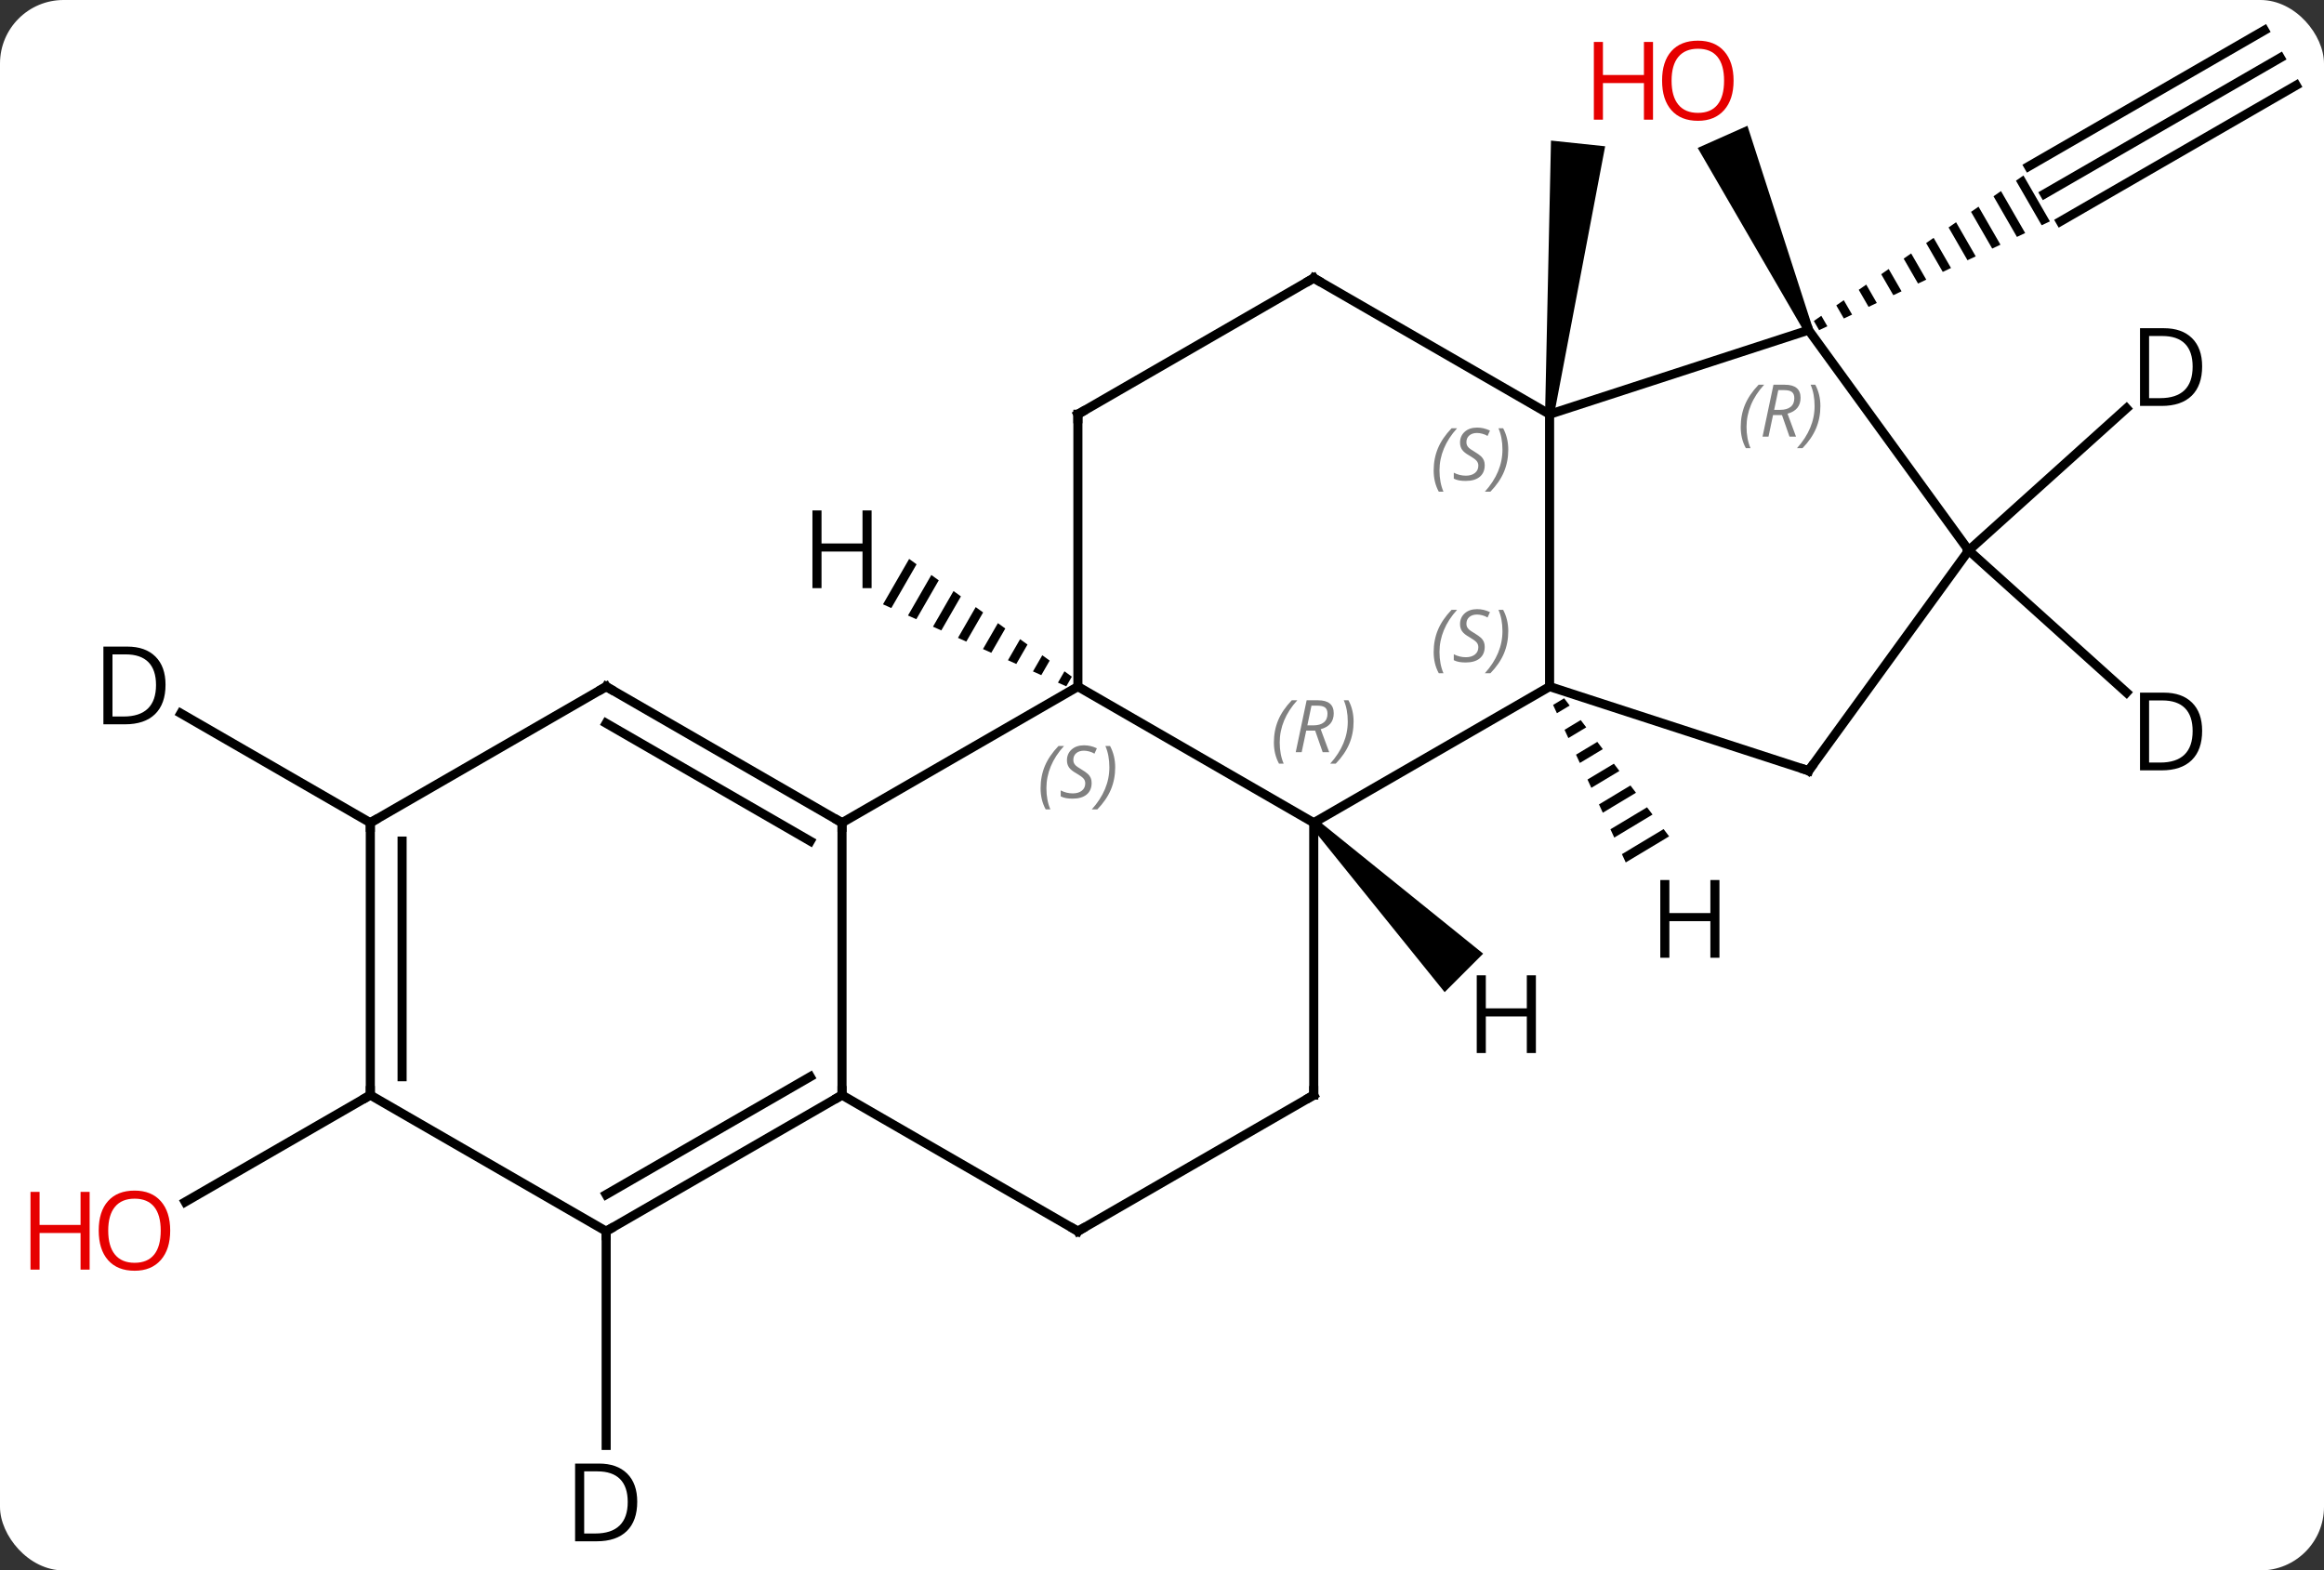 <svg width="256" viewBox="0 0 256 173" style="fill-opacity:1; color-rendering:auto; color-interpolation:auto; text-rendering:auto; stroke:black; stroke-linecap:square; stroke-miterlimit:10; shape-rendering:auto; stroke-opacity:1; fill:black; stroke-dasharray:none; font-weight:normal; stroke-width:1; font-family:'Open Sans'; font-style:normal; stroke-linejoin:miter; font-size:12; stroke-dashoffset:0; image-rendering:auto;" height="173" class="cas-substance-image" xmlns:xlink="http://www.w3.org/1999/xlink" xmlns="http://www.w3.org/2000/svg"><rect x="0" y="0" width="256" height="173" fill="#333333" stroke="none"/><svg class="cas-substance-single-component"><rect y="0" x="0" width="256" stroke="none" ry="7" rx="7" height="173" fill="white" class="cas-substance-group"/><svg y="0" x="0" width="256" viewBox="0 0 256 173" style="fill:black;" height="173" class="cas-substance-single-component-image"><svg><g><g transform="translate(133,86)" style="text-rendering:geometricPrecision; color-rendering:optimizeQuality; color-interpolation:linearRGB; stroke-linecap:butt; image-rendering:optimizeQuality;"><path style="stroke:none;" d="M38.192 -40.313 L37.198 -40.417 L37.849 -70.514 L43.816 -69.886 Z"/><line y2="-79.635" y1="-64.635" x2="118.188" x1="92.208" style="fill:none;"/><line y2="-82.666" y1="-67.666" x2="116.438" x1="90.458" style="fill:none;"/><line y2="-76.604" y1="-61.604" x2="119.938" x1="93.958" style="fill:none;"/><path style="stroke:none;" d="M89.892 -66.667 L89.068 -66.095 L91.899 -61.184 L91.899 -61.184 L92.807 -61.612 L89.892 -66.667 ZM87.418 -64.95 L86.594 -64.377 L86.594 -64.377 L89.175 -59.901 L89.175 -59.901 L90.084 -60.328 L90.084 -60.328 L87.418 -64.95 ZM84.945 -63.233 L84.12 -62.66 L86.452 -58.617 L86.452 -58.617 L87.36 -59.045 L84.945 -63.233 ZM82.471 -61.516 L81.646 -60.943 L83.728 -57.333 L83.728 -57.333 L84.636 -57.761 L84.636 -57.761 L82.471 -61.516 ZM79.997 -59.798 L79.172 -59.226 L81.004 -56.049 L81.004 -56.049 L81.912 -56.477 L81.912 -56.477 L79.997 -59.798 ZM77.523 -58.081 L76.698 -57.509 L78.281 -54.765 L78.281 -54.765 L79.188 -55.193 L79.188 -55.193 L77.523 -58.081 ZM75.049 -56.364 L74.224 -55.792 L74.224 -55.792 L75.557 -53.481 L75.557 -53.481 L76.465 -53.909 L76.465 -53.909 L75.049 -56.364 ZM72.575 -54.647 L71.75 -54.075 L71.75 -54.075 L72.833 -52.197 L73.741 -52.625 L73.741 -52.625 L72.575 -54.647 ZM70.101 -52.93 L69.276 -52.358 L69.276 -52.358 L70.109 -50.913 L70.109 -50.913 L71.017 -51.342 L70.101 -52.93 ZM67.627 -51.213 L66.803 -50.64 L67.385 -49.63 L67.385 -49.63 L68.293 -50.058 L68.293 -50.058 L67.627 -51.213 Z"/><path style="stroke:none;" d="M66.685 -49.838 L65.771 -49.432 L54.008 -69.703 L59.489 -72.144 Z"/><line y2="34.635" y1="46.409" x2="-92.208" x1="-112.6" style="fill:none;"/><line y2="-40.365" y1="-10.365" x2="37.695" x1="37.695" style="fill:none;"/><line y2="4.635" y1="-10.365" x2="11.715" x1="37.695" style="fill:none;"/><line y2="-1.095" y1="-10.365" x2="66.228" x1="37.695" style="fill:none;"/><line y2="-49.635" y1="-40.365" x2="66.228" x1="37.695" style="fill:none;"/><line y2="-55.365" y1="-40.365" x2="11.715" x1="37.695" style="fill:none;"/><line y2="-10.365" y1="4.635" x2="-14.265" x1="11.715" style="fill:none;"/><line y2="34.635" y1="4.635" x2="11.715" x1="11.715" style="fill:none;"/><line y2="-25.365" y1="-1.095" x2="83.862" x1="66.228" style="fill:none;"/><line y2="-25.365" y1="-49.635" x2="83.862" x1="66.228" style="fill:none;"/><line y2="-40.365" y1="-55.365" x2="-14.265" x1="11.715" style="fill:none;"/><line y2="-40.365" y1="-10.365" x2="-14.265" x1="-14.265" style="fill:none;"/><line y2="4.635" y1="-10.365" x2="-40.248" x1="-14.265" style="fill:none;"/><line y2="49.635" y1="34.635" x2="-14.265" x1="11.715" style="fill:none;"/><line y2="34.635" y1="4.635" x2="-40.248" x1="-40.248" style="fill:none;"/><line y2="-10.365" y1="4.635" x2="-66.228" x1="-40.248" style="fill:none;"/><line y2="-6.324" y1="6.656" x2="-66.228" x1="-43.748" style="fill:none;"/><line y2="34.635" y1="49.635" x2="-40.248" x1="-14.265" style="fill:none;"/><line y2="49.635" y1="34.635" x2="-66.228" x1="-40.248" style="fill:none;"/><line y2="45.594" y1="32.614" x2="-66.228" x1="-43.748" style="fill:none;"/><line y2="4.635" y1="-10.365" x2="-92.208" x1="-66.228" style="fill:none;"/><line y2="34.635" y1="49.635" x2="-92.208" x1="-66.228" style="fill:none;"/><line y2="34.635" y1="4.635" x2="-92.208" x1="-92.208" style="fill:none;"/><line y2="32.614" y1="6.656" x2="-88.708" x1="-88.708" style="fill:none;"/><path style="stroke:none;" d="M39.298 -9.077 L38.08 -8.344 L38.501 -7.431 L39.907 -8.277 L39.907 -8.277 L39.298 -9.077 ZM41.124 -6.675 L39.343 -5.604 L39.765 -4.691 L41.733 -5.875 L41.124 -6.675 ZM42.95 -4.274 L40.607 -2.864 L41.029 -1.951 L43.559 -3.473 L42.95 -4.274 ZM44.776 -1.872 L41.871 -0.124 L42.292 0.789 L42.292 0.789 L45.385 -1.071 L44.776 -1.872 ZM46.602 0.53 L43.135 2.615 L43.556 3.529 L47.211 1.331 L47.211 1.331 L46.602 0.53 ZM48.428 2.932 L44.398 5.355 L44.82 6.269 L49.036 3.732 L48.428 2.932 ZM50.254 5.334 L45.662 8.095 L46.084 9.008 L46.084 9.008 L50.862 6.134 L50.862 6.134 L50.254 5.334 Z"/><path style="stroke:none;" d="M11.361 4.989 L12.069 4.281 L30.377 19.055 L26.135 23.297 Z"/><path style="stroke:none;" d="M-32.852 -24.427 L-35.735 -19.428 L-35.735 -19.428 L-34.817 -19.017 L-32.037 -23.837 L-32.037 -23.837 L-32.852 -24.427 ZM-30.408 -22.659 L-32.981 -18.196 L-32.063 -17.785 L-29.593 -22.069 L-29.593 -22.069 L-30.408 -22.659 ZM-27.964 -20.89 L-30.228 -16.964 L-29.31 -16.553 L-29.31 -16.553 L-27.149 -20.301 L-27.149 -20.301 L-27.964 -20.89 ZM-25.52 -19.122 L-27.474 -15.732 L-27.474 -15.732 L-26.557 -15.321 L-24.705 -18.532 L-25.52 -19.122 ZM-23.075 -17.353 L-24.721 -14.499 L-24.721 -14.499 L-23.803 -14.089 L-23.803 -14.089 L-22.261 -16.764 L-23.075 -17.353 ZM-20.631 -15.585 L-21.968 -13.267 L-21.05 -12.856 L-21.05 -12.856 L-19.816 -14.995 L-19.816 -14.995 L-20.631 -15.585 ZM-18.187 -13.816 L-19.214 -12.035 L-19.214 -12.035 L-18.296 -11.624 L-18.296 -11.624 L-17.372 -13.227 L-17.372 -13.227 L-18.187 -13.816 ZM-15.743 -12.048 L-16.461 -10.803 L-15.543 -10.392 L-14.928 -11.458 L-14.928 -11.458 L-15.743 -12.048 Z"/><line y2="-9.711" y1="-25.365" x2="101.247" x1="83.862" style="fill:none;"/><line y2="-41.019" y1="-25.365" x2="101.247" x1="83.862" style="fill:none;"/><line y2="73.229" y1="49.635" x2="-66.228" x1="-66.228" style="fill:none;"/><line y2="-7.415" y1="4.635" x2="-113.079" x1="-92.208" style="fill:none;"/></g><g transform="translate(133,86)" style="fill:rgb(230,0,0); text-rendering:geometricPrecision; color-rendering:optimizeQuality; image-rendering:optimizeQuality; font-family:'Open Sans'; stroke:rgb(230,0,0); color-interpolation:linearRGB;"><path style="stroke:none;" d="M57.962 -77.113 Q57.962 -75.051 56.922 -73.871 Q55.883 -72.691 54.04 -72.691 Q52.149 -72.691 51.118 -73.856 Q50.087 -75.02 50.087 -77.129 Q50.087 -79.223 51.118 -80.371 Q52.149 -81.52 54.04 -81.52 Q55.899 -81.52 56.93 -80.348 Q57.962 -79.176 57.962 -77.113 ZM51.133 -77.113 Q51.133 -75.379 51.876 -74.473 Q52.618 -73.566 54.04 -73.566 Q55.462 -73.566 56.188 -74.465 Q56.915 -75.363 56.915 -77.113 Q56.915 -78.848 56.188 -79.738 Q55.462 -80.629 54.04 -80.629 Q52.618 -80.629 51.876 -79.731 Q51.133 -78.832 51.133 -77.113 Z"/><path style="stroke:none;" d="M49.087 -72.816 L48.087 -72.816 L48.087 -76.848 L43.571 -76.848 L43.571 -72.816 L42.571 -72.816 L42.571 -81.379 L43.571 -81.379 L43.571 -77.738 L48.087 -77.738 L48.087 -81.379 L49.087 -81.379 L49.087 -72.816 Z"/><path style="stroke:none;" d="M-114.251 49.565 Q-114.251 51.627 -115.29 52.807 Q-116.329 53.987 -118.172 53.987 Q-120.063 53.987 -121.094 52.822 Q-122.126 51.658 -122.126 49.549 Q-122.126 47.455 -121.094 46.307 Q-120.063 45.158 -118.172 45.158 Q-116.313 45.158 -115.282 46.33 Q-114.251 47.502 -114.251 49.565 ZM-121.079 49.565 Q-121.079 51.299 -120.336 52.205 Q-119.594 53.112 -118.172 53.112 Q-116.751 53.112 -116.024 52.213 Q-115.297 51.315 -115.297 49.565 Q-115.297 47.83 -116.024 46.94 Q-116.751 46.049 -118.172 46.049 Q-119.594 46.049 -120.336 46.947 Q-121.079 47.846 -121.079 49.565 Z"/><path style="stroke:none;" d="M-123.126 53.862 L-124.126 53.862 L-124.126 49.83 L-128.641 49.83 L-128.641 53.862 L-129.641 53.862 L-129.641 45.299 L-128.641 45.299 L-128.641 48.94 L-124.126 48.94 L-124.126 45.299 L-123.126 45.299 L-123.126 53.862 Z"/></g><g transform="translate(133,86)" style="font-size:8.4px; fill:gray; text-rendering:geometricPrecision; image-rendering:optimizeQuality; color-rendering:optimizeQuality; font-family:'Open Sans'; font-style:italic; stroke:gray; color-interpolation:linearRGB;"><path style="stroke:none;" d="M24.926 -14.162 Q24.926 -15.49 25.395 -16.615 Q25.864 -17.74 26.895 -18.818 L27.504 -18.818 Q26.536 -17.756 26.051 -16.584 Q25.567 -15.412 25.567 -14.177 Q25.567 -12.849 26.004 -11.834 L25.489 -11.834 Q24.926 -12.865 24.926 -14.162 ZM30.549 -14.756 Q30.549 -13.927 30.002 -13.474 Q29.455 -13.021 28.455 -13.021 Q28.049 -13.021 27.736 -13.076 Q27.424 -13.131 27.142 -13.271 L27.142 -13.927 Q27.767 -13.599 28.471 -13.599 Q29.096 -13.599 29.471 -13.896 Q29.846 -14.193 29.846 -14.709 Q29.846 -15.021 29.642 -15.248 Q29.439 -15.474 28.877 -15.802 Q28.283 -16.131 28.057 -16.459 Q27.83 -16.787 27.83 -17.24 Q27.83 -17.974 28.346 -18.435 Q28.861 -18.896 29.705 -18.896 Q30.08 -18.896 30.416 -18.818 Q30.752 -18.74 31.127 -18.568 L30.861 -17.974 Q30.611 -18.131 30.291 -18.216 Q29.971 -18.302 29.705 -18.302 Q29.174 -18.302 28.853 -18.029 Q28.533 -17.756 28.533 -17.287 Q28.533 -17.084 28.603 -16.935 Q28.674 -16.787 28.814 -16.654 Q28.955 -16.521 29.377 -16.271 Q29.939 -15.927 30.142 -15.732 Q30.346 -15.537 30.447 -15.302 Q30.549 -15.068 30.549 -14.756 ZM33.143 -16.474 Q33.143 -15.146 32.667 -14.013 Q32.19 -12.881 31.174 -11.834 L30.565 -11.834 Q32.503 -13.99 32.503 -16.474 Q32.503 -17.802 32.065 -18.818 L32.581 -18.818 Q33.143 -17.756 33.143 -16.474 Z"/><path style="stroke:none;" d="M24.926 -34.162 Q24.926 -35.49 25.395 -36.615 Q25.864 -37.74 26.895 -38.818 L27.504 -38.818 Q26.536 -37.756 26.051 -36.584 Q25.567 -35.412 25.567 -34.178 Q25.567 -32.849 26.004 -31.834 L25.489 -31.834 Q24.926 -32.865 24.926 -34.162 ZM30.549 -34.756 Q30.549 -33.928 30.002 -33.474 Q29.455 -33.021 28.455 -33.021 Q28.049 -33.021 27.736 -33.076 Q27.424 -33.131 27.142 -33.271 L27.142 -33.928 Q27.767 -33.599 28.471 -33.599 Q29.096 -33.599 29.471 -33.896 Q29.846 -34.193 29.846 -34.709 Q29.846 -35.021 29.642 -35.248 Q29.439 -35.474 28.877 -35.803 Q28.283 -36.131 28.057 -36.459 Q27.83 -36.787 27.83 -37.24 Q27.83 -37.974 28.346 -38.435 Q28.861 -38.896 29.705 -38.896 Q30.08 -38.896 30.416 -38.818 Q30.752 -38.74 31.127 -38.568 L30.861 -37.974 Q30.611 -38.131 30.291 -38.217 Q29.971 -38.303 29.705 -38.303 Q29.174 -38.303 28.853 -38.029 Q28.533 -37.756 28.533 -37.287 Q28.533 -37.084 28.603 -36.935 Q28.674 -36.787 28.814 -36.654 Q28.955 -36.521 29.377 -36.271 Q29.939 -35.928 30.142 -35.732 Q30.346 -35.537 30.447 -35.303 Q30.549 -35.068 30.549 -34.756 ZM33.143 -36.474 Q33.143 -35.146 32.667 -34.014 Q32.19 -32.881 31.174 -31.834 L30.565 -31.834 Q32.503 -33.99 32.503 -36.474 Q32.503 -37.803 32.065 -38.818 L32.581 -38.818 Q33.143 -37.756 33.143 -36.474 Z"/><path style="stroke:none;" d="M7.326 -4.201 Q7.326 -5.529 7.795 -6.654 Q8.264 -7.779 9.295 -8.857 L9.905 -8.857 Q8.936 -7.795 8.451 -6.623 Q7.967 -5.451 7.967 -4.217 Q7.967 -2.888 8.405 -1.873 L7.889 -1.873 Q7.326 -2.904 7.326 -4.201 ZM10.886 -5.513 L10.386 -3.138 L9.73 -3.138 L10.933 -8.857 L12.183 -8.857 Q13.918 -8.857 13.918 -7.42 Q13.918 -6.06 12.48 -5.67 L13.418 -3.138 L12.699 -3.138 L11.871 -5.513 L10.886 -5.513 ZM11.464 -8.263 Q11.074 -6.342 11.011 -6.092 L11.668 -6.092 Q12.418 -6.092 12.824 -6.42 Q13.23 -6.748 13.23 -7.373 Q13.23 -7.842 12.972 -8.053 Q12.714 -8.263 12.121 -8.263 L11.464 -8.263 ZM16.104 -6.513 Q16.104 -5.185 15.627 -4.053 Q15.15 -2.92 14.135 -1.873 L13.525 -1.873 Q15.463 -4.029 15.463 -6.513 Q15.463 -7.842 15.025 -8.857 L15.541 -8.857 Q16.104 -7.795 16.104 -6.513 Z"/></g><g transform="translate(133,86)" style="stroke-linecap:butt; font-size:8.4px; text-rendering:geometricPrecision; image-rendering:optimizeQuality; color-rendering:optimizeQuality; font-family:'Open Sans'; font-style:italic; color-interpolation:linearRGB; stroke-miterlimit:5;"><path style="fill:none;" d="M65.752 -1.25 L66.228 -1.095 L66.522 -1.5"/><path style="fill:gray; stroke:none;" d="M58.749 -38.96 Q58.749 -40.288 59.218 -41.413 Q59.687 -42.538 60.718 -43.617 L61.327 -43.617 Q60.358 -42.554 59.874 -41.382 Q59.39 -40.21 59.39 -38.976 Q59.39 -37.648 59.827 -36.632 L59.312 -36.632 Q58.749 -37.663 58.749 -38.96 ZM62.309 -40.273 L61.809 -37.898 L61.153 -37.898 L62.356 -43.617 L63.606 -43.617 Q65.341 -43.617 65.341 -42.179 Q65.341 -40.82 63.903 -40.429 L64.841 -37.898 L64.122 -37.898 L63.294 -40.273 L62.309 -40.273 ZM62.887 -43.023 Q62.497 -41.101 62.434 -40.851 L63.09 -40.851 Q63.84 -40.851 64.247 -41.179 Q64.653 -41.507 64.653 -42.132 Q64.653 -42.601 64.395 -42.812 Q64.137 -43.023 63.544 -43.023 L62.887 -43.023 ZM67.526 -41.273 Q67.526 -39.945 67.05 -38.812 Q66.573 -37.679 65.558 -36.632 L64.948 -36.632 Q66.886 -38.788 66.886 -41.273 Q66.886 -42.601 66.448 -43.617 L66.964 -43.617 Q67.526 -42.554 67.526 -41.273 Z"/><path style="fill:none;" d="M12.148 -55.115 L11.715 -55.365 L11.282 -55.115"/><path style="fill:gray; stroke:none;" d="M-18.374 0.838 Q-18.374 -0.49 -17.905 -1.615 Q-17.436 -2.74 -16.405 -3.818 L-15.796 -3.818 Q-16.764 -2.756 -17.249 -1.584 Q-17.733 -0.412 -17.733 0.823 Q-17.733 2.151 -17.296 3.166 L-17.811 3.166 Q-18.374 2.135 -18.374 0.838 ZM-12.751 0.244 Q-12.751 1.073 -13.298 1.526 Q-13.845 1.979 -14.845 1.979 Q-15.251 1.979 -15.564 1.924 Q-15.876 1.869 -16.157 1.729 L-16.157 1.073 Q-15.533 1.401 -14.829 1.401 Q-14.204 1.401 -13.829 1.104 Q-13.454 0.807 -13.454 0.291 Q-13.454 -0.021 -13.658 -0.248 Q-13.861 -0.474 -14.423 -0.802 Q-15.017 -1.131 -15.243 -1.459 Q-15.47 -1.787 -15.47 -2.24 Q-15.47 -2.974 -14.954 -3.435 Q-14.439 -3.896 -13.595 -3.896 Q-13.22 -3.896 -12.884 -3.818 Q-12.548 -3.74 -12.173 -3.568 L-12.439 -2.974 Q-12.689 -3.131 -13.009 -3.217 Q-13.329 -3.303 -13.595 -3.303 Q-14.126 -3.303 -14.447 -3.029 Q-14.767 -2.756 -14.767 -2.287 Q-14.767 -2.084 -14.697 -1.935 Q-14.626 -1.787 -14.486 -1.654 Q-14.345 -1.521 -13.923 -1.271 Q-13.361 -0.927 -13.158 -0.732 Q-12.954 -0.537 -12.853 -0.302 Q-12.751 -0.068 -12.751 0.244 ZM-10.157 -1.474 Q-10.157 -0.146 -10.633 0.987 Q-11.11 2.119 -12.126 3.166 L-12.735 3.166 Q-10.797 1.01 -10.797 -1.474 Q-10.797 -2.803 -11.235 -3.818 L-10.719 -3.818 Q-10.157 -2.756 -10.157 -1.474 Z"/><path style="fill:none;" d="M11.715 34.135 L11.715 34.635 L11.282 34.885"/><path style="fill:none;" d="M-13.832 -40.615 L-14.265 -40.365 L-14.265 -39.865"/><path style="fill:none;" d="M-40.681 4.385 L-40.248 4.635 L-40.248 5.135"/><path style="fill:none;" d="M-13.832 49.385 L-14.265 49.635 L-14.698 49.385"/><path style="fill:none;" d="M-40.681 34.885 L-40.248 34.635 L-40.248 34.135"/><path style="fill:none;" d="M-65.795 -10.115 L-66.228 -10.365 L-66.661 -10.115"/><path style="fill:none;" d="M-65.795 49.385 L-66.228 49.635 L-66.228 50.135"/><path style="fill:none;" d="M-92.208 5.135 L-92.208 4.635 L-91.775 4.385"/><path style="fill:none;" d="M-92.208 34.135 L-92.208 34.635 L-92.641 34.885"/><path style="stroke:none;" d="M56.406 19.507 L55.406 19.507 L55.406 15.476 L50.89 15.476 L50.89 19.507 L49.89 19.507 L49.89 10.945 L50.89 10.945 L50.89 14.585 L55.406 14.585 L55.406 10.945 L56.406 10.945 L56.406 19.507 Z"/><path style="stroke:none;" d="M36.186 30.004 L35.186 30.004 L35.186 25.973 L30.67 25.973 L30.67 30.004 L29.67 30.004 L29.67 21.442 L30.67 21.442 L30.67 25.082 L35.186 25.082 L35.186 21.442 L36.186 21.442 L36.186 30.004 Z"/><path style="stroke:none;" d="M-36.99 -21.209 L-37.99 -21.209 L-37.99 -25.24 L-42.506 -25.24 L-42.506 -21.209 L-43.506 -21.209 L-43.506 -29.771 L-42.506 -29.771 L-42.506 -26.131 L-37.99 -26.131 L-37.99 -29.771 L-36.99 -29.771 L-36.99 -21.209 Z"/><path style="stroke:none;" d="M109.577 -5.495 Q109.577 -3.386 108.428 -2.261 Q107.28 -1.136 105.108 -1.136 L102.733 -1.136 L102.733 -9.698 L105.358 -9.698 Q107.358 -9.698 108.468 -8.597 Q109.577 -7.495 109.577 -5.495 ZM108.53 -5.464 Q108.53 -7.136 107.686 -7.987 Q106.843 -8.839 105.186 -8.839 L103.733 -8.839 L103.733 -1.995 L104.952 -1.995 Q106.733 -1.995 107.632 -2.87 Q108.53 -3.745 108.53 -5.464 Z"/><path style="stroke:none;" d="M109.577 -45.641 Q109.577 -43.532 108.428 -42.407 Q107.28 -41.282 105.108 -41.282 L102.733 -41.282 L102.733 -49.844 L105.358 -49.844 Q107.358 -49.844 108.468 -48.743 Q109.577 -47.641 109.577 -45.641 ZM108.53 -45.61 Q108.53 -47.282 107.686 -48.133 Q106.843 -48.985 105.186 -48.985 L103.733 -48.985 L103.733 -42.141 L104.952 -42.141 Q106.733 -42.141 107.632 -43.016 Q108.53 -43.891 108.53 -45.61 Z"/><path style="stroke:none;" d="M-62.806 79.432 Q-62.806 81.541 -63.955 82.666 Q-65.103 83.791 -67.275 83.791 L-69.65 83.791 L-69.65 75.229 L-67.025 75.229 Q-65.025 75.229 -63.916 76.33 Q-62.806 77.432 -62.806 79.432 ZM-63.853 79.463 Q-63.853 77.791 -64.697 76.94 Q-65.54 76.088 -67.197 76.088 L-68.65 76.088 L-68.65 82.932 L-67.431 82.932 Q-65.65 82.932 -64.751 82.057 Q-63.853 81.182 -63.853 79.463 Z"/><path style="stroke:none;" d="M-114.766 -10.568 Q-114.766 -8.459 -115.915 -7.334 Q-117.063 -6.209 -119.235 -6.209 L-121.61 -6.209 L-121.61 -14.771 L-118.985 -14.771 Q-116.985 -14.771 -115.876 -13.67 Q-114.766 -12.568 -114.766 -10.568 ZM-115.813 -10.537 Q-115.813 -12.209 -116.657 -13.06 Q-117.501 -13.912 -119.157 -13.912 L-120.61 -13.912 L-120.61 -7.068 L-119.391 -7.068 Q-117.61 -7.068 -116.711 -7.943 Q-115.813 -8.818 -115.813 -10.537 Z"/></g></g></svg></svg></svg></svg>